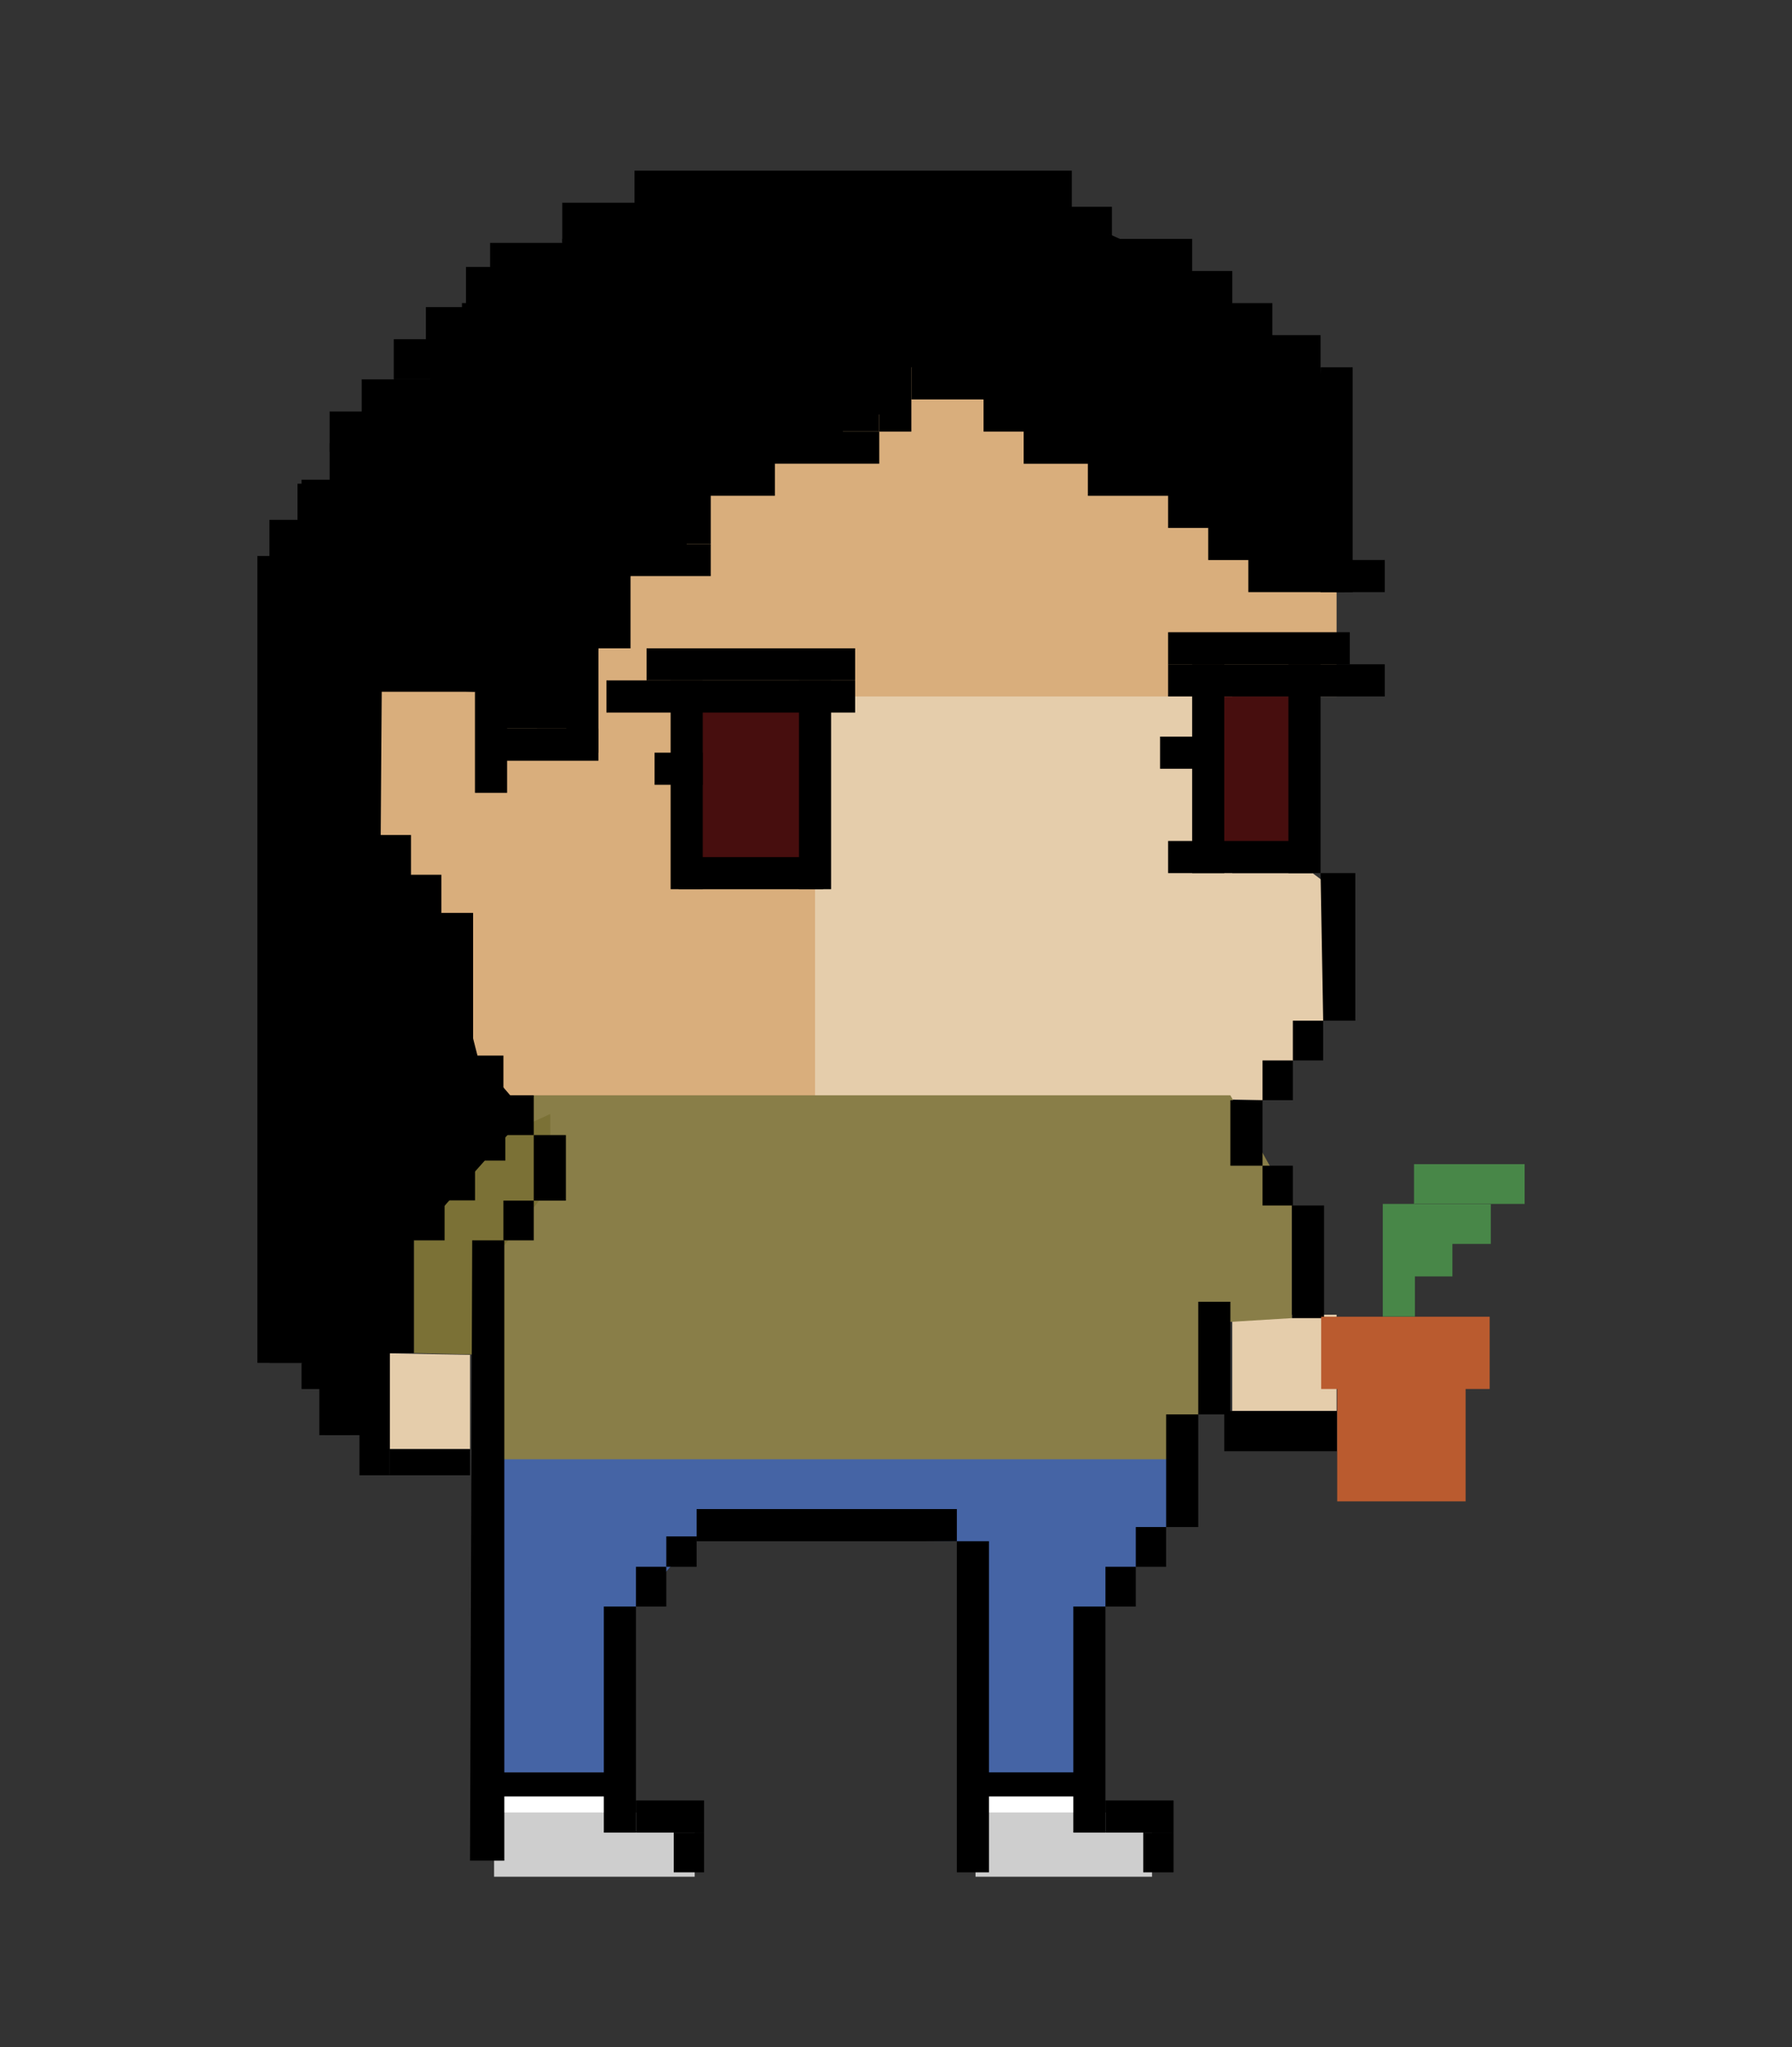 <?xml version="1.0" encoding="utf-8"?>
<!-- Generator: Adobe Illustrator 27.1.1, SVG Export Plug-In . SVG Version: 6.00 Build 0)  -->
<svg version="1.1" xmlns="http://www.w3.org/2000/svg" xmlns:xlink="http://www.w3.org/1999/xlink" x="0px" y="0px"
	 viewBox="0 0 2010 2295" style="enable-background:new 0 0 2010 2295;" xml:space="preserve">
<rect x="0" y="0" width="2010" height="2295" fill="#333333" stroke="none"/>
<style type="text/css">
	.st0{fill:#E5CDAB;}
	.st1{fill:#D9AE7C;}
	.st2{fill:#FFFFFF;}
	.st3{fill:#CECECE;}
	.st4{fill:none;}
	.st5{fill:#470E0E;}
	.st6{fill:#4564A5;}
	.st7{fill:#897E48;}
	.st8{fill:#7B7136;}
	.st9{fill:#BA5B2F;}
	.st10{fill:#488748;}
</style>
<g id="Layer_3">
</g>
<g id="shoes">
</g>
<g id="aceitunas">
</g>
<g id="jeans">
</g>
<g id="hoodie">
</g>
<g id="plant">
</g>
<g id="hair">
</g>
<g id="outline">
</g>
<g id="Layer_9">
	<g>
		<rect x="806.2" y="636.75" class="st0" width="576" height="630"/>
		<polyline class="st1" points="1499.2,663.77 1499.2,780.75 914.2,780.75 914.2,996.79 914.2,1275.75 598.68,1275.75 
			500.39,1177.46 356.2,951.75 365.2,726.75 896.2,357.75 1337.2,483.75 1499.2,663.77 		"/>
		<polyline class="st0" points="1472.2,978.75 1508.2,1005.75 1484.15,1144.15 1416.1,1233.27 1310.2,1230.75 1310.2,978.75 
			1472.2,978.75 		"/>
		<polyline class="st0" points="437.2,1517.07 437.2,1624.46 527.2,1624.46 527.2,1518.75 437.2,1517.07 		"/>
		<rect x="1382.2" y="1473.75" class="st0" width="117" height="108"/>
		<rect x="545.2" y="1941.75" class="st2" width="153" height="117"/>
		<rect x="1085.2" y="1941.75" class="st2" width="135" height="99"/>
		<rect x="1094.2" y="2031.75" class="st3" width="198" height="72"/>
		<rect x="554.2" y="2031.75" class="st3" width="225" height="72"/>
		<rect x="1076.2" y="2031.75" class="st4" width="207" height="72"/>
		<rect x="1355.2" y="780.75" class="st5" width="108" height="171"/>
		<rect x="761.2" y="780.75" class="st5" width="144" height="189"/>
		<polyline class="st6" points="545.2,1608.75 545.2,1986.75 689.2,1986.75 713.32,1800.87 781.37,1722.28 1073.24,1727.65 
			1094.2,1761.75 1094.2,2004.75 1220.2,1986.75 1239.93,1800.87 1307.98,1711.75 1328.2,1545.75 		"/>
		<polyline class="st7" points="564.66,1227.82 1380.06,1227.82 1449.11,1351.29 1449.11,1477.56 1364.2,1482.75 1344.02,1585.48 
			1319.2,1635.75 554.2,1635.75 554.2,1410.75 598.68,1345.84 598.68,1272.37 		"/>
		<polyline class="st8" points="566.86,1271.72 464.2,1390.4 464.2,1516.67 545.2,1518.75 554.2,1410.75 617.2,1329.75 
			617.2,1248.75 		"/>
		<polygon points="1481.2,411.75 1427.2,375.81 1337.2,303.81 1175.2,231.81 819.7,231.81 702.7,267.77 630.7,303.77 630.7,311.93 
			554.2,339.73 518.2,393.71 482.2,429.75 446.2,465.75 410.2,501.79 374.2,537.75 338.2,582.75 320.2,609.75 311.2,807.75 
			335.67,795.52 320.2,1500.75 358.18,1554.75 419.2,1579.46 437.2,1517.07 464.2,1390.4 590.2,1248.75 536.2,1185.75 
			495.03,1025.12 426.98,936.01 428.2,771.75 533.04,775.46 554.2,816.71 653.2,816.75 671.16,726.75 707.2,645.79 734.23,618.75 
			770.2,618.75 770.2,582.76 797.2,555.75 869.2,519.75 945.7,483.75 986.2,483.75 986.2,464.69 1022.2,447.75 1022.2,411.71 
			1103.2,447.75 1148.2,483.79 1220.2,519.83 1310.2,555.79 1400.2,627.79 1499.2,663.77 		"/>
		<rect x="711.7" y="191.25" width="490.5" height="45"/>
		<rect x="630.7" y="227.25" width="189" height="45"/>
		<rect x="549.7" y="272.25" width="189" height="45"/>
		<rect x="522.7" y="299.25" width="189" height="45"/>
		<rect x="477.7" y="344.25" width="189" height="45"/>
		<rect x="441.7" y="380.25" width="189" height="45"/>
		<rect x="405.7" y="425.25" width="189" height="45"/>
		<rect x="369.7" y="461.25" width="189" height="45"/>
		<rect x="333.7" y="542.25" width="189" height="45"/>
		<rect x="288.7" y="623.25" width="112.5" height="904.5"/>
		<rect x="369.7" y="497.25" width="189" height="45"/>
		<rect x="333.7" y="587.25" width="189" height="45"/>
		<polygon points="1520.19,1144.15 1484.15,1144.15 1481.2,978.71 1520.19,978.75 		"/>
		<rect x="1380.06" y="1233.27" width="36.04" height="73.47"/>
		<rect x="1344.02" y="1459.21" width="36.04" height="126.27"/>
		<rect x="1416.1" y="1306.74" width="34.02" height="44.56"/>
		<rect x="1416.1" y="1188.71" width="34.02" height="44.56"/>
		<rect x="1450.12" y="1144.15" width="34.02" height="44.56"/>
		<rect x="1449.11" y="1351.29" width="36.04" height="126.27"/>
		<rect x="1307.98" y="1585.48" width="36.04" height="126.27"/>
		<rect x="1203.89" y="1800.87" width="36.04" height="253.42"/>
		<rect x="1073.24" y="1727.65" width="36.04" height="371.2"/>
		<rect x="1239.93" y="1756.31" width="34.02" height="44.56"/>
		<rect x="1282.31" y="2054.29" width="34.02" height="44.56"/>
		<rect x="1273.95" y="1711.75" width="34.02" height="44.56"/>
		
			<rect x="1260.11" y="1998.07" transform="matrix(-1.836970e-16 1 -1 -1.836970e-16 3314.402 758.138)" width="36.04" height="76.41"/>
		
			<rect x="909.29" y="1563.69" transform="matrix(-1.836970e-16 1 -1 -1.836970e-16 2636.938 782.321)" width="36.04" height="291.87"/>
		<rect x="677.28" y="1800.87" width="36.04" height="253.42"/>
		<rect x="713.32" y="1756.31" width="34.02" height="44.56"/>
		<rect x="755.71" y="2054.29" width="34.02" height="44.56"/>
		<rect x="747.35" y="1722.28" width="34.02" height="34.02"/>
		
			<rect x="733.51" y="1998.07" transform="matrix(-1.836970e-16 1 -1 -1.836970e-16 2787.798 1284.743)" width="36.04" height="76.41"/>
		
			<rect x="494.6" y="1023.33" transform="matrix(-1 -4.486956e-11 4.486956e-11 -1 1025.23 2206.591)" width="36.04" height="159.93"/>
		
			<rect x="598.68" y="1272.37" transform="matrix(-1 -4.486956e-11 4.486956e-11 -1 1233.409 2618.217)" width="36.04" height="73.47"/>
		
			<rect x="564.66" y="1345.84" transform="matrix(-1 -4.490687e-11 4.490687e-11 -1 1163.344 2736.243)" width="34.02" height="44.56"/>
		
			<rect x="564.66" y="1227.82" transform="matrix(-1 -4.490687e-11 4.490687e-11 -1 1163.344 2500.191)" width="34.02" height="44.56"/>
		
			<rect x="530.63" y="1183.26" transform="matrix(-1 -4.490687e-11 4.490687e-11 -1 1095.294 2411.075)" width="34.02" height="44.56"/>
		<polygon points="527.2,2085.75 565.67,2085.75 565.67,1390.4 529.63,1390.4 		"/>
		
			<rect x="464.66" y="1345.84" transform="matrix(-1 -4.490687e-11 4.490687e-11 -1 963.344 2736.243)" width="34.02" height="44.56"/>
		
			<rect x="435.74" y="1390.4" transform="matrix(-1 -5.687285e-11 5.687285e-11 -1 899.938 2907.071)" width="28.47" height="126.27"/>
		<rect x="498.81" y="1301.01" width="34.02" height="44.56"/>
		<rect x="532.84" y="1271.72" width="34.02" height="29.29"/>
		
			<rect x="390.94" y="771.75" transform="matrix(-1 -4.608104e-11 4.608104e-11 -1 817.914 1707.757)" width="36.04" height="164.26"/>
		
			<rect x="461" y="980.57" transform="matrix(-1 -4.490687e-11 4.490687e-11 -1 956.028 2005.689)" width="34.02" height="44.56"/>
		
			<rect x="426.98" y="936.01" transform="matrix(-1 -4.490687e-11 4.490687e-11 -1 887.979 1916.572)" width="34.02" height="44.56"/>
		<rect x="532.75" y="775.46" width="36.04" height="113.29"/>
		
			<rect x="443.88" y="686.3" transform="matrix(-1.836970e-16 1 -1 -1.836970e-16 1219.337 295.536)" width="36.04" height="142.27"/>
		
			<rect x="635.2" y="724.49" transform="matrix(-1 -3.341251e-11 3.341251e-11 -1 1306.443 1568.243)" width="36.04" height="119.26"/>
		<rect x="671.16" y="645.75" transform="matrix(-1 -2.271262e-11 2.271262e-11 -1 1378.363 1372.5)" width="36.04" height="81"/>
		
			<rect x="594.68" y="776.23" transform="matrix(3.280671e-11 -1 1 3.280671e-11 -222.029 1447.432)" width="36.04" height="117"/>
		<rect x="761.16" y="555.75" transform="matrix(-1 -1.514179e-11 1.514179e-11 -1 1558.363 1165.5)" width="36.04" height="54"/>
		
			<rect x="734.18" y="582.77" transform="matrix(-1.836970e-16 1 -1 -1.836970e-16 1379.971 -124.432)" width="36.04" height="90"/>
		<rect x="815.18" y="501.73" transform="matrix(2.018836e-11 -1 1 2.018836e-11 295.471 1370.932)" width="36.04" height="72"/>
		<rect x="909.68" y="443.23" transform="matrix(3.280671e-11 -1 1 3.280671e-11 425.971 1429.432)" width="36.04" height="117"/>
		<rect x="986.18" y="447.77" transform="matrix(1.009421e-11 -1 1 1.009421e-11 538.432 1469.971)" width="36.04" height="36"/>
		<rect x="1044.68" y="389.23" transform="matrix(2.271256e-11 -1 1 2.271256e-11 632.971 1492.432)" width="36.04" height="81"/>
		
			<rect x="1436.18" y="591.73" transform="matrix(-5.387886e-11 1 -1 -5.387886e-11 2099.932 -808.471)" width="36.04" height="108"/>
		<rect x="1314.68" y="551.27" transform="matrix(1.544460e-11 -1 1 1.544460e-11 758.932 1906.471)" width="36.04" height="45"/>
		<rect x="1247.18" y="492.77" transform="matrix(9.311724e-12 -1 1 9.311724e-12 727.432 1802.971)" width="36.04" height="90"/>
		<rect x="1166.18" y="465.81" transform="matrix(6.960128e-11 -1 1 6.960128e-11 682.392 1686.011)" width="36.04" height="72"/>
		<rect x="1107.68" y="443.27" transform="matrix(1.231554e-11 -1 1 1.231554e-11 659.932 1591.471)" width="36.04" height="45"/>
		<rect x="1359.68" y="587.27" transform="matrix(1.544460e-11 -1 1 1.544460e-11 767.932 1987.471)" width="36.04" height="45"/>
		<rect x="648.68" y="249.75" transform="matrix(2.018836e-11 -1 1 2.018836e-11 380.952 952.452)" width="36.04" height="72"/>
		<rect x="743.18" y="191.25" transform="matrix(3.280671e-11 -1 1 3.280671e-11 511.452 1010.952)" width="36.04" height="117"/>
		
			<rect x="1436.18" y="366.73" transform="matrix(-2.695196e-11 1 -1 -2.695196e-11 1847.932 -1060.471)" width="36.04" height="54"/>
		<rect x="1341.68" y="299.29" transform="matrix(1.544460e-11 -1 1 1.544460e-11 1037.912 1681.491)" width="36.04" height="45"/>
		<rect x="1274.18" y="240.79" transform="matrix(9.311724e-12 -1 1 9.311724e-12 1006.412 1577.991)" width="36.04" height="90"/>
		<rect x="1193.18" y="213.83" transform="matrix(6.960128e-11 -1 1 6.960128e-11 961.372 1461.031)" width="36.04" height="72"/>
		<rect x="1134.68" y="191.29" transform="matrix(1.231554e-11 -1 1 1.231554e-11 938.912 1366.491)" width="36.04" height="45"/>
		<rect x="1386.68" y="335.29" transform="matrix(1.544460e-11 -1 1 1.544460e-11 1046.912 1762.491)" width="36.04" height="45"/>
		<rect x="1481.2" y="411.75" width="36.04" height="252"/>
		
			<rect x="1508.18" y="618.75" transform="matrix(-2.695196e-11 1 -1 -2.695196e-11 2171.952 -880.452)" width="36.04" height="54"/>
		
			<rect x="302.2" y="679.49" transform="matrix(-1 -2.378236e-10 2.378236e-10 -1 640.443 2207.243)" width="36.04" height="848.26"/>
		<rect x="403.18" y="1517.07" width="34.02" height="136.68"/>
		
			<rect x="338.2" y="1527.75" transform="matrix(-1 -2.829571e-11 2.829571e-11 -1 730.403 3084.79)" width="54" height="29.29"/>
		
			<rect x="365.2" y="1579.46" transform="matrix(-1 -2.829571e-11 2.829571e-11 -1 784.403 3188.21)" width="54" height="29.29"/>
		<rect x="358.18" y="1554.75" width="34.02" height="54"/>
		
			<rect x="437.2" y="1624.46" transform="matrix(-1 -1.697721e-11 1.697721e-11 -1 964.403 3278.21)" width="90" height="29.29"/>
		<rect x="752.2" y="762.75" transform="matrix(-1 -6.561342e-11 6.561342e-11 -1 1540.443 1759.5)" width="36.04" height="234"/>
		<rect x="896.16" y="762.75" transform="matrix(-1 -6.561342e-11 6.561342e-11 -1 1828.363 1759.5)" width="36.04" height="234"/>
		
			<rect x="824.18" y="627.77" transform="matrix(-1.836970e-16 1 -1 -1.836970e-16 1586.97 -97.432)" width="36.04" height="234"/>
		
			<rect x="801.68" y="641.23" transform="matrix(-1.836970e-16 1 -1 -1.836970e-16 1600.431 -38.972)" width="36.04" height="279"/>
		
			<rect x="824.18" y="897.77" transform="matrix(-1.836970e-16 1 -1 -1.836970e-16 1820.971 136.568)" width="36.04" height="162"/>
		
			<rect x="743.18" y="834.73" transform="matrix(-1.836970e-16 1 -1 -1.836970e-16 1622.932 100.529)" width="36.04" height="54"/>
		<rect x="1445.16" y="744.71" width="36.04" height="234"/>
		<rect x="1337.2" y="744.71" width="36.04" height="234"/>
		
			<rect x="1394.08" y="624.83" transform="matrix(-3.911556e-11 1 -1 -3.911556e-11 2138.835 -685.375)" width="36.04" height="203.81"/>
		
			<rect x="1413.68" y="641.19" transform="matrix(-3.911556e-11 1 -1 -3.911556e-11 2194.392 -669.011)" width="36.04" height="243"/>
		
			<rect x="1373.18" y="879.73" transform="matrix(-4.489494e-11 1 -1 -4.489494e-11 2351.932 -430.471)" width="36.04" height="162"/>
		
			<rect x="1310.18" y="816.73" transform="matrix(-4.489494e-11 1 -1 -4.489494e-11 2171.932 -484.471)" width="36.04" height="54"/>
		
			<rect x="1413.84" y="1541.12" transform="matrix(-1.836970e-16 1 -1 -1.836970e-16 3040.586 167.914)" width="45" height="126.27"/>
		<rect x="554.2" y="1986.75" width="135" height="27"/>
		<rect x="1085.2" y="1986.75" width="135" height="27"/>
		
			<rect x="518.16" y="339.73" transform="matrix(-1 -1.514179e-11 1.514179e-11 -1 1072.363 733.46)" width="36.04" height="54"/>
		<rect x="482.18" y="393.73" transform="matrix(-1.836970e-16 1 -1 -1.836970e-16 911.932 -88.471)" width="36.04" height="36"/>
		<rect x="576.68" y="281.21" transform="matrix(2.271256e-11 -1 1 2.271256e-11 272.991 916.412)" width="36.04" height="81"/>
		<path d="M293.2,654.79"/>
		<rect x="446.18" y="429.77" transform="matrix(-1.836970e-16 1 -1 -1.836970e-16 911.971 -16.432)" width="36.04" height="36"/>
		<rect x="410.18" y="465.77" transform="matrix(-1.836970e-16 1 -1 -1.836970e-16 911.971 55.568)" width="36.04" height="36"/>
		<rect x="374.18" y="501.81" transform="matrix(-1.836970e-16 1 -1 -1.836970e-16 912.011 127.608)" width="36.04" height="36"/>
		<rect x="315.7" y="560.25" transform="matrix(-1.836970e-16 1 -1 -1.836970e-16 934.452 222.048)" width="81" height="36"/>
		<rect x="266.2" y="618.75" transform="matrix(-1.836970e-16 1 -1 -1.836970e-16 956.952 316.548)" width="108" height="36"/>
		<path d="M635.2,321.75"/>
		<rect x="1481.9" y="1476" class="st9" width="189" height="81"/>
		<rect x="1499.9" y="1548" class="st9" width="144" height="135"/>
		
			<rect x="1586.03" y="1305" transform="matrix(-1 -1.231605e-11 1.231605e-11 -1 3296.129 2654.558)" class="st10" width="124.06" height="44.56"/>
		
			<rect x="1551" y="1349.56" transform="matrix(-1 -4.492019e-11 4.492019e-11 -1 3138.04 2825.386)" class="st10" width="36.04" height="126.27"/>
		
			<rect x="1584.1" y="1349.83" transform="matrix(-1 -1.732982e-11 1.732982e-11 -1 3256.258 2744.213)" class="st10" width="88.06" height="44.56"/>
		
			<rect x="1557.1" y="1386.27" transform="matrix(-1 -2.124713e-11 2.124713e-11 -1 3186.194 2817.097)" class="st10" width="72" height="44.56"/>
	</g>
	<rect x="363" y="1503" width="54" height="99"/>
</g>
</svg>
